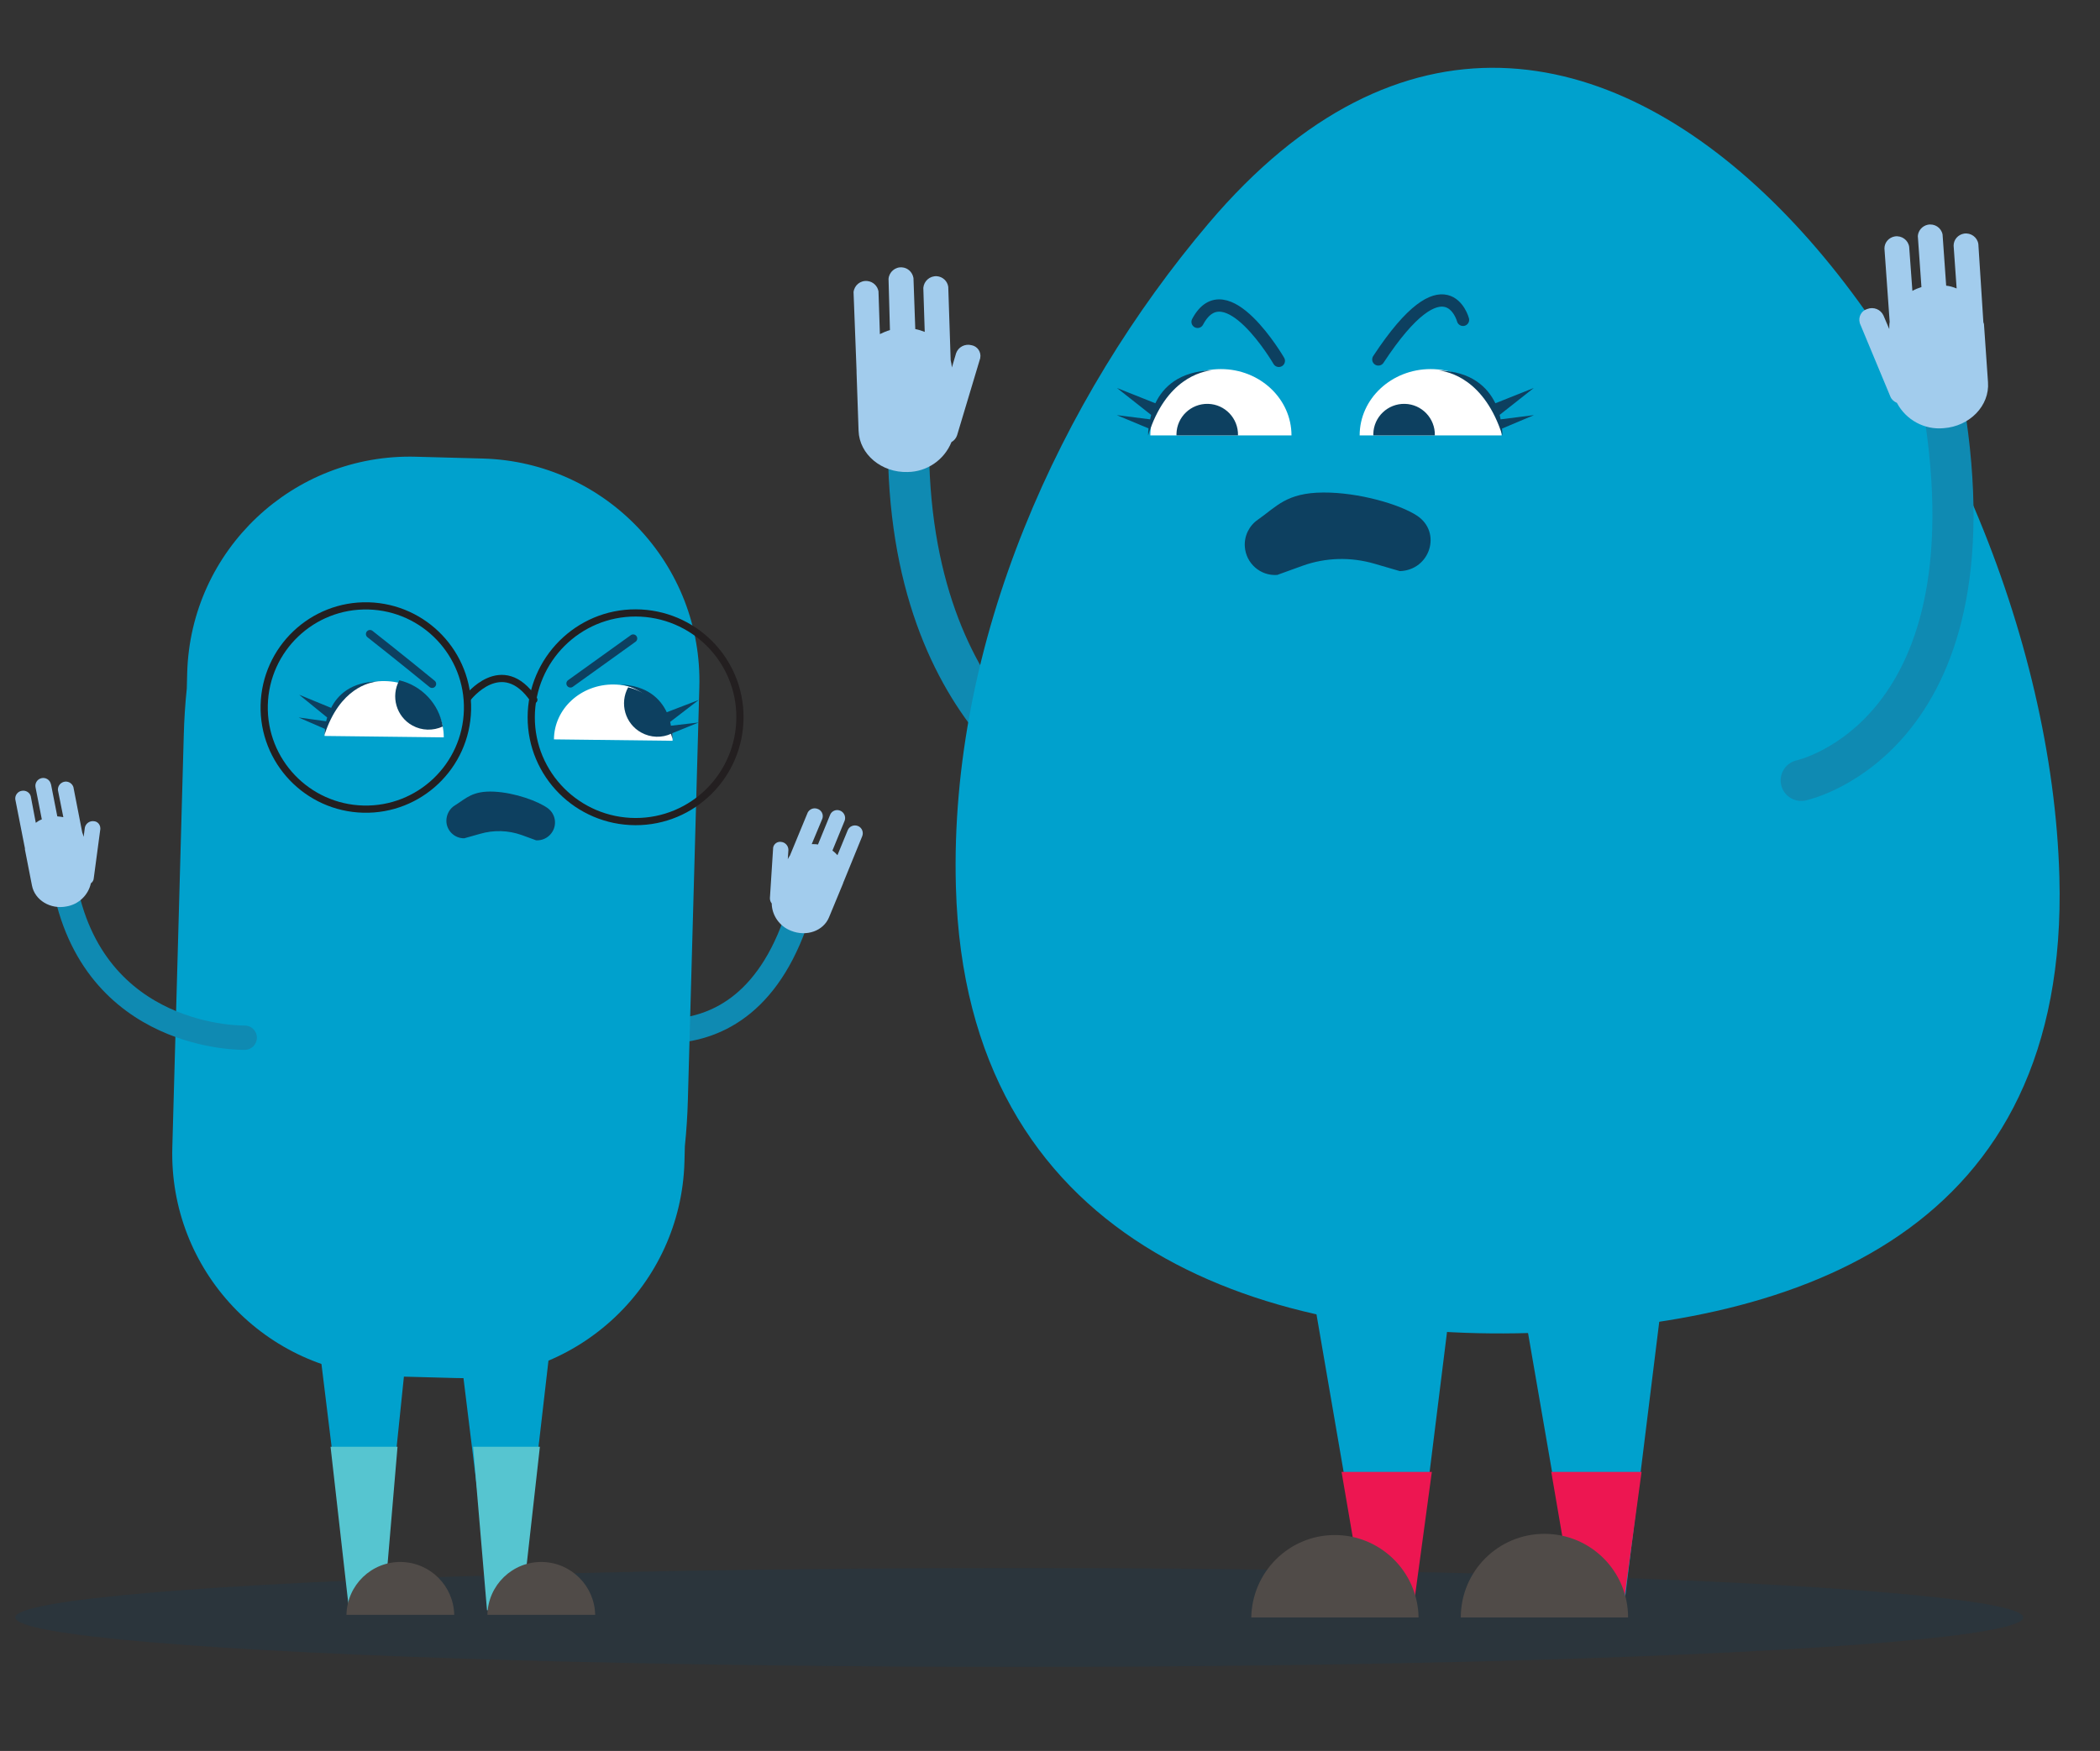 <?xml version="1.0" encoding="utf-8"?>
<!-- Generator: Adobe Illustrator 25.2.1, SVG Export Plug-In . SVG Version: 6.00 Build 0)  -->
<svg version="1.1" id="Layer_1" xmlns="http://www.w3.org/2000/svg" xmlns:xlink="http://www.w3.org/1999/xlink" x="0px" y="0px"
	 viewBox="0 0 1044.4 871" style="enable-background:new 0 0 1044.4 871;" xml:space="preserve">
<rect x="0" y="0" width="1044.4" height="871" fill="#333333" stroke="none"/>
<style type="text/css">
	.st0{opacity:0.2;fill:#0B4060;enable-background:new    ;}
	.st1{fill:none;stroke:#0F8AB2;stroke-width:20.45;stroke-linecap:round;stroke-miterlimit:10;}
	.st2{fill:#A2CCED;}
	.st3{fill:#00A1CD;}
	.st4{fill:#ED1651;}
	.st5{fill:#504B48;}
	.st6{fill:#FFFFFF;}
	.st7{fill:#0D4060;}
	.st8{fill:none;stroke:#0F8AB2;stroke-width:12.11;stroke-linecap:round;stroke-miterlimit:10;}
	.st9{fill:none;stroke:#0D4060;stroke-width:4.04;stroke-linecap:round;stroke-miterlimit:10;}
	.st10{fill:none;stroke:#231F20;stroke-width:3.58;stroke-linecap:round;stroke-miterlimit:10;}
	.st11{fill:#56C5D0;}
	.st12{fill:none;stroke:#0D4060;stroke-width:6.12;stroke-linecap:round;stroke-miterlimit:10;}
</style>
<ellipse class="st0" cx="506.9" cy="804.6" rx="499.3" ry="24.6"/>
<g id="Layer_1-2">
	<path class="st1" d="M451.8,217.7c-1.1,144.8,90.4,179.9,90.4,179.9"/>
	<path class="st2" d="M424.5,145.3c0.4-3.4,3.4-5.9,6.9-5.5c2.8,0.3,5,2.4,5.5,5.1l0.7,21.3c1.6-0.8,3.3-1.5,5-2l-0.7-25.5
		c0.3-3.4,3.3-6,6.7-5.7c2.9,0.2,5.2,2.4,5.7,5.3l0.9,25.4c1.6,0.3,3.2,0.8,4.7,1.4l-0.7-21.9c0.3-3.4,3.2-6,6.7-5.8
		c2.9,0.2,5.3,2.4,5.7,5.3l1.2,36.5c0.3,1.2,0.5,2.4,0.6,3.6l2.1-7.1c1.1-3.1,4.4-4.8,7.6-4l0,0c3,0.5,5,3.4,4.4,6.4
		c0,0.1,0,0.3-0.1,0.4L476,216.5c-0.5,1.5-1.5,2.7-2.8,3.4c-3.6,8.9-12.2,14.8-21.8,14.9c-13,0.4-24-8.8-24.4-20.5l-1-28.9
		c0-0.2,0-0.4,0-0.6c-0.1-0.2,0-0.2,0-0.3L424.5,145.3z"/>
	<path class="st3" d="M475.4,441.1c-3.4-122.4,52-243,125.6-329.9c189.8-224.1,416.6,85.6,423.2,324.9
		c4.9,176.6-128.8,223.1-263.7,227S480.3,617.8,475.4,441.1z"/>
	<polyline class="st3" points="829.1,626 807.5,800.5 783.7,800.5 755,634.5 	"/>
	<polyline class="st3" points="724.7,622 703,796.5 679.3,796.5 650.7,630.4 	"/>
	<polygon class="st4" points="783.2,800.5 771.5,732.2 816.4,732.2 807.9,794.9 	"/>
	<polygon class="st4" points="678.9,800.5 667.2,732.2 712.1,732.2 703.6,794.9 	"/>
	<path class="st5" d="M726.5,804.6c0-23,18.6-41.6,41.6-41.6c23,0,41.6,18.6,41.6,41.6c0,0,0,0,0,0"/>
	<path class="st5" d="M705.5,804.6c-0.4-23-19.3-41.3-42.2-41c-22.5,0.3-40.6,18.5-41,41"/>
	<path class="st6" d="M642.3,216.6c0-18.2-15.7-33-35.1-33s-35.1,14.8-35.1,33"/>
	<path class="st7" d="M615.7,216.6c0.2-8.5-6.5-15.5-14.9-15.7c-8.5-0.2-15.5,6.5-15.7,14.9c0,0.3,0,0.5,0,0.8"/>
	<path class="st6" d="M676.2,216.6c0-18.2,15.8-33,35.3-33s35.3,14.8,35.3,33"/>
	<path class="st7" d="M713.6,216.6c0.2-8.5-6.5-15.5-14.9-15.7c-8.5-0.2-15.5,6.5-15.7,14.9c0,0.3,0,0.5,0,0.8"/>
	<path class="st7" d="M743.7,200.6l19.1-7.6l-17,13.4c0.2,0.8,0.4,1.5,0.5,2.2l16.6-2.1l-15.9,6.7c0.1,1.2,0.2,2.3,0.2,3.5
		c-8.9-28.1-26.7-31.9-31.8-32.4C731.8,184.7,739.8,192.6,743.7,200.6"/>
	<path class="st7" d="M555.4,206.5l16.6,2.1c0.2-0.7,0.3-1.4,0.5-2.2l-17-13.4l19.1,7.6c3.8-8,11.8-15.9,28.2-16.4
		c-5.1,0.5-23,4.2-31.8,32.4c0-1.2,0-2.3,0.2-3.5L555.4,206.5z"/>
	<path class="st8" d="M398.1,451.1c-27.9,94.4-106.7,52.8-106.7,52.8"/>
	<path class="st3" d="M240.3,228.1l-33.4-0.9c-61.1-1.7-112.1,46.4-113.8,107.5l-0.2,7.8c-0.8,7.6-1.3,15.5-1.5,23l-5.7,205.3
		c-1.7,61.1,46.4,112.1,107.5,113.8l0,0l33.4,0.9c61.1,1.7,112.1-46.4,113.8-107.5l0,0l0.2-7.8c0.8-7.7,1.3-15.5,1.5-23l5.7-205.2
		C349.6,280.9,301.4,229.9,240.3,228.1C240.3,228.2,240.3,228.2,240.3,228.1L240.3,228.1z"/>
	<path class="st7" d="M230.9,417c-4.9,0.1-8.9-3.9-8.9-8.7c0-3.1,1.6-6.1,4.3-7.7c5.6-3.5,8.7-7.3,19.4-6.8
		c10.4,0.5,22.1,4.8,26.8,8.3c3.9,2.9,4.7,8.5,1.7,12.4c-1.8,2.4-4.7,3.7-7.6,3.5l-7.1-2.6c-6.7-2.4-14-2.6-20.8-0.6L230.9,417z"/>
	<path class="st9" d="M184,315.4c0,0,14.4,11.3,30.9,24.8"/>
	<path class="st9" d="M314.9,317.6L283.7,340"/>
	<path class="st10" d="M232.5,353.2c-0.7,27.9-23.9,50-51.8,49.3s-50-23.9-49.3-51.8c0.7-27.9,23.9-50,51.8-49.3c0,0,0,0,0,0h0.1
		C211.2,302.2,233.2,325.4,232.5,353.2z"/>
	<path class="st10" d="M368,356.9c-0.1,28.7-23.4,51.9-52,51.8c-28.7-0.1-51.9-23.4-51.8-52s23.4-51.9,52-51.8
		c28.6,0.1,51.8,23.2,51.8,51.8V356.9z"/>
	<path class="st10" d="M232.6,347.2c0,0,17.1-22.4,32.9,0.9"/>
	<path class="st6" d="M275.5,367.8c0.1-15.3,13.5-27.5,29.8-27.3s29.4,12.7,29.2,28"/>
	<path class="st6" d="M161.4,366.1c0.2-15.3,13.6-27.5,29.9-27.3s29.5,12.7,29.4,28"/>
	<path class="st7" d="M164.6,352.1l-15.8-6.5l13.9,11.3c-0.2,0.6-0.3,1.2-0.5,1.9l-13.7-1.9l13.1,5.7c-0.1,1-0.2,1.9-0.2,2.9
		c7.6-23.2,22.4-26.2,26.6-26.5c-13.5,0.2-20.2,6.8-23.4,13.3"/>
	<path class="st7" d="M347.5,359.4l-13.8,1.6c-0.1-0.6-0.3-1.2-0.4-1.9l14.2-10.9l-15.9,6.1c-3.1-6.6-9.7-13.3-23.1-13.8
		c4.2,0.5,18.9,3.7,26,27.1c0-1,0-1.9-0.1-2.9L347.5,359.4z"/>
	<path class="st7" d="M198.6,338.4c-4.4,8-1.5,18.1,6.5,22.5c4.7,2.6,10.3,2.7,15.1,0.5C218.3,350.1,209.8,341.1,198.6,338.4z"/>
	<path class="st7" d="M312.4,341.9c-4.4,8-1.5,18.1,6.5,22.5c4.7,2.6,10.3,2.8,15.1,0.5C332.1,353.5,323.6,344.5,312.4,341.9z"/>
	<path class="st8" d="M31.8,438.3c13.9,79.7,89.9,77.9,89.9,77.9"/>
	<path class="st2" d="M7.6,397.6c-0.2-2,1.2-3.9,3.2-4.2c2-0.4,4,0.8,4.5,2.7l2.5,13.2c0.9-0.7,1.9-1.3,3-1.7l-3.1-15.8
		c-0.5-2.1,0.8-4.2,2.9-4.7s4.2,0.8,4.7,2.9c0,0.1,0,0.2,0.1,0.3l3.1,15.8c1,0.1,2,0.2,3,0.4L28.8,393c-0.1-2.2,1.5-4,3.7-4.2
		c1.8-0.1,3.4,1,4,2.7l4.4,22.6c0.3,0.7,0.5,1.4,0.7,2.2l0.6-4.6c0.4-2,2.3-3.4,4.3-3.2l0,0c1.9,0,3.4,1.6,3.4,3.6c0,0,0,0,0,0
		c0,0.1,0,0.2,0,0.3l-3.3,24.7c-0.1,0.9-0.6,1.7-1.4,2.3c-1.3,5.9-6.1,10.5-12.1,11.5c-8,1.6-15.8-3.1-17.2-10.4l-3.5-17.9v-0.6
		L7.6,397.6z"/>
	<path class="st2" d="M428.8,416c0.8-2-0.1-4.3-2.1-5.1c-2-0.8-4.3,0.1-5.1,2.1l0,0l0,0l-5.1,12.4c-0.8-0.9-1.6-1.6-2.5-2.3
		l6.1-14.9c0.7-2-0.4-4.3-2.4-5c-1.9-0.7-4,0.2-4.8,2l-6.1,14.9c-1-0.2-2-0.2-3.1-0.2l5.3-12.7c0.7-2.1-0.5-4.3-2.6-4.9
		c-1.8-0.6-3.8,0.2-4.7,1.9l-8.8,21.3c-0.4,0.6-0.8,1.2-1.1,1.9l0.3-4.6c0-2.1-1.6-3.8-3.6-4l0,0c-1.9-0.3-3.7,1-4,2.9v0.2
		l-1.6,24.9c0,1,0.3,1.9,0.9,2.6c0.1,6,3.9,11.4,9.6,13.6c7.7,3.1,16.1,0.1,18.9-6.7l7-16.9c0-0.1,0.1-0.2,0.1-0.4
		c0-0.1,0-0.1,0.1-0.2L428.8,416z"/>
	<polyline class="st3" points="224.2,634.3 242.4,782.3 260.6,782.3 279.8,615.9 	"/>
	<polygon class="st11" points="259.4,801 242.2,801 235.3,719.7 268.5,719.7 	"/>
	<path class="st5" d="M242.4,803.3c0.3-14.8,12.5-26.6,27.3-26.3c14.4,0.3,26,11.9,26.3,26.3"/>
	<polyline class="st3" points="154.4,633.9 172.6,782.3 190.8,782.3 206.1,634.3 	"/>
	<polygon class="st11" points="190.8,801 173.6,801 164.4,719.7 197.7,719.7 	"/>
	<path class="st5" d="M172.3,803.3c0.3-14.8,12.5-26.6,27.3-26.3c14.4,0.3,26,11.9,26.3,26.3"/>
	<path class="st1" d="M965,193c32.1,173.8-69.2,195.2-69.2,195.2"/>
	<path class="st2" d="M983.9,121.4c-0.5-3.4-3.7-5.7-7.1-5.2c-3,0.5-5.2,3-5.2,6l1.5,21.3c-1.7-0.7-3.4-1.2-5.2-1.4l-1.8-25.5
		c-0.7-3.4-4-5.5-7.4-4.8c-2.7,0.6-4.7,2.9-4.9,5.6l1.8,25.4c-1.6,0.5-3.1,1.1-4.5,1.9l-1.6-21.9c-0.5-3.4-3.7-5.7-7.1-5.2
		c-3,0.5-5.2,3-5.2,6l2.6,36.5c-0.2,1.2-0.2,2.4-0.2,3.6l-2.9-6.8c-1.4-3-4.9-4.4-8-3.2l0,0c-2.9,0.8-4.6,3.9-3.8,6.8c0,0,0,0,0,0
		c0,0.1,0.1,0.3,0.1,0.4l15.2,36.5c0.6,1.4,1.8,2.4,3.2,3c4.5,8.5,13.7,13.5,23.2,12.6c13-0.9,23-11.2,22.1-22.9l-2-28.9l-0.2-0.6
		l-0.1-0.3L983.9,121.4z"/>
	<path class="st7" d="M635.2,286c-8.3,0.6-15.5-5.7-16.1-14c-0.4-5.3,2.1-10.5,6.5-13.5c9.2-6.4,14.1-13.4,32.5-13.5
		c17.7-0.1,38.1,5.9,46.6,11.5c12.5,8.2,6.6,27.1-8.5,27.6l-12.7-3.7c-11.7-3.4-24.1-3.1-35.6,1L635.2,286z"/>
	<path class="st12" d="M727.6,159.1c0,0-8.4-31.6-42.1,19.7"/>
	<path class="st12" d="M636,179.5c0,0-26.5-45.6-40.4-19.4"/>
</g>
</svg>
